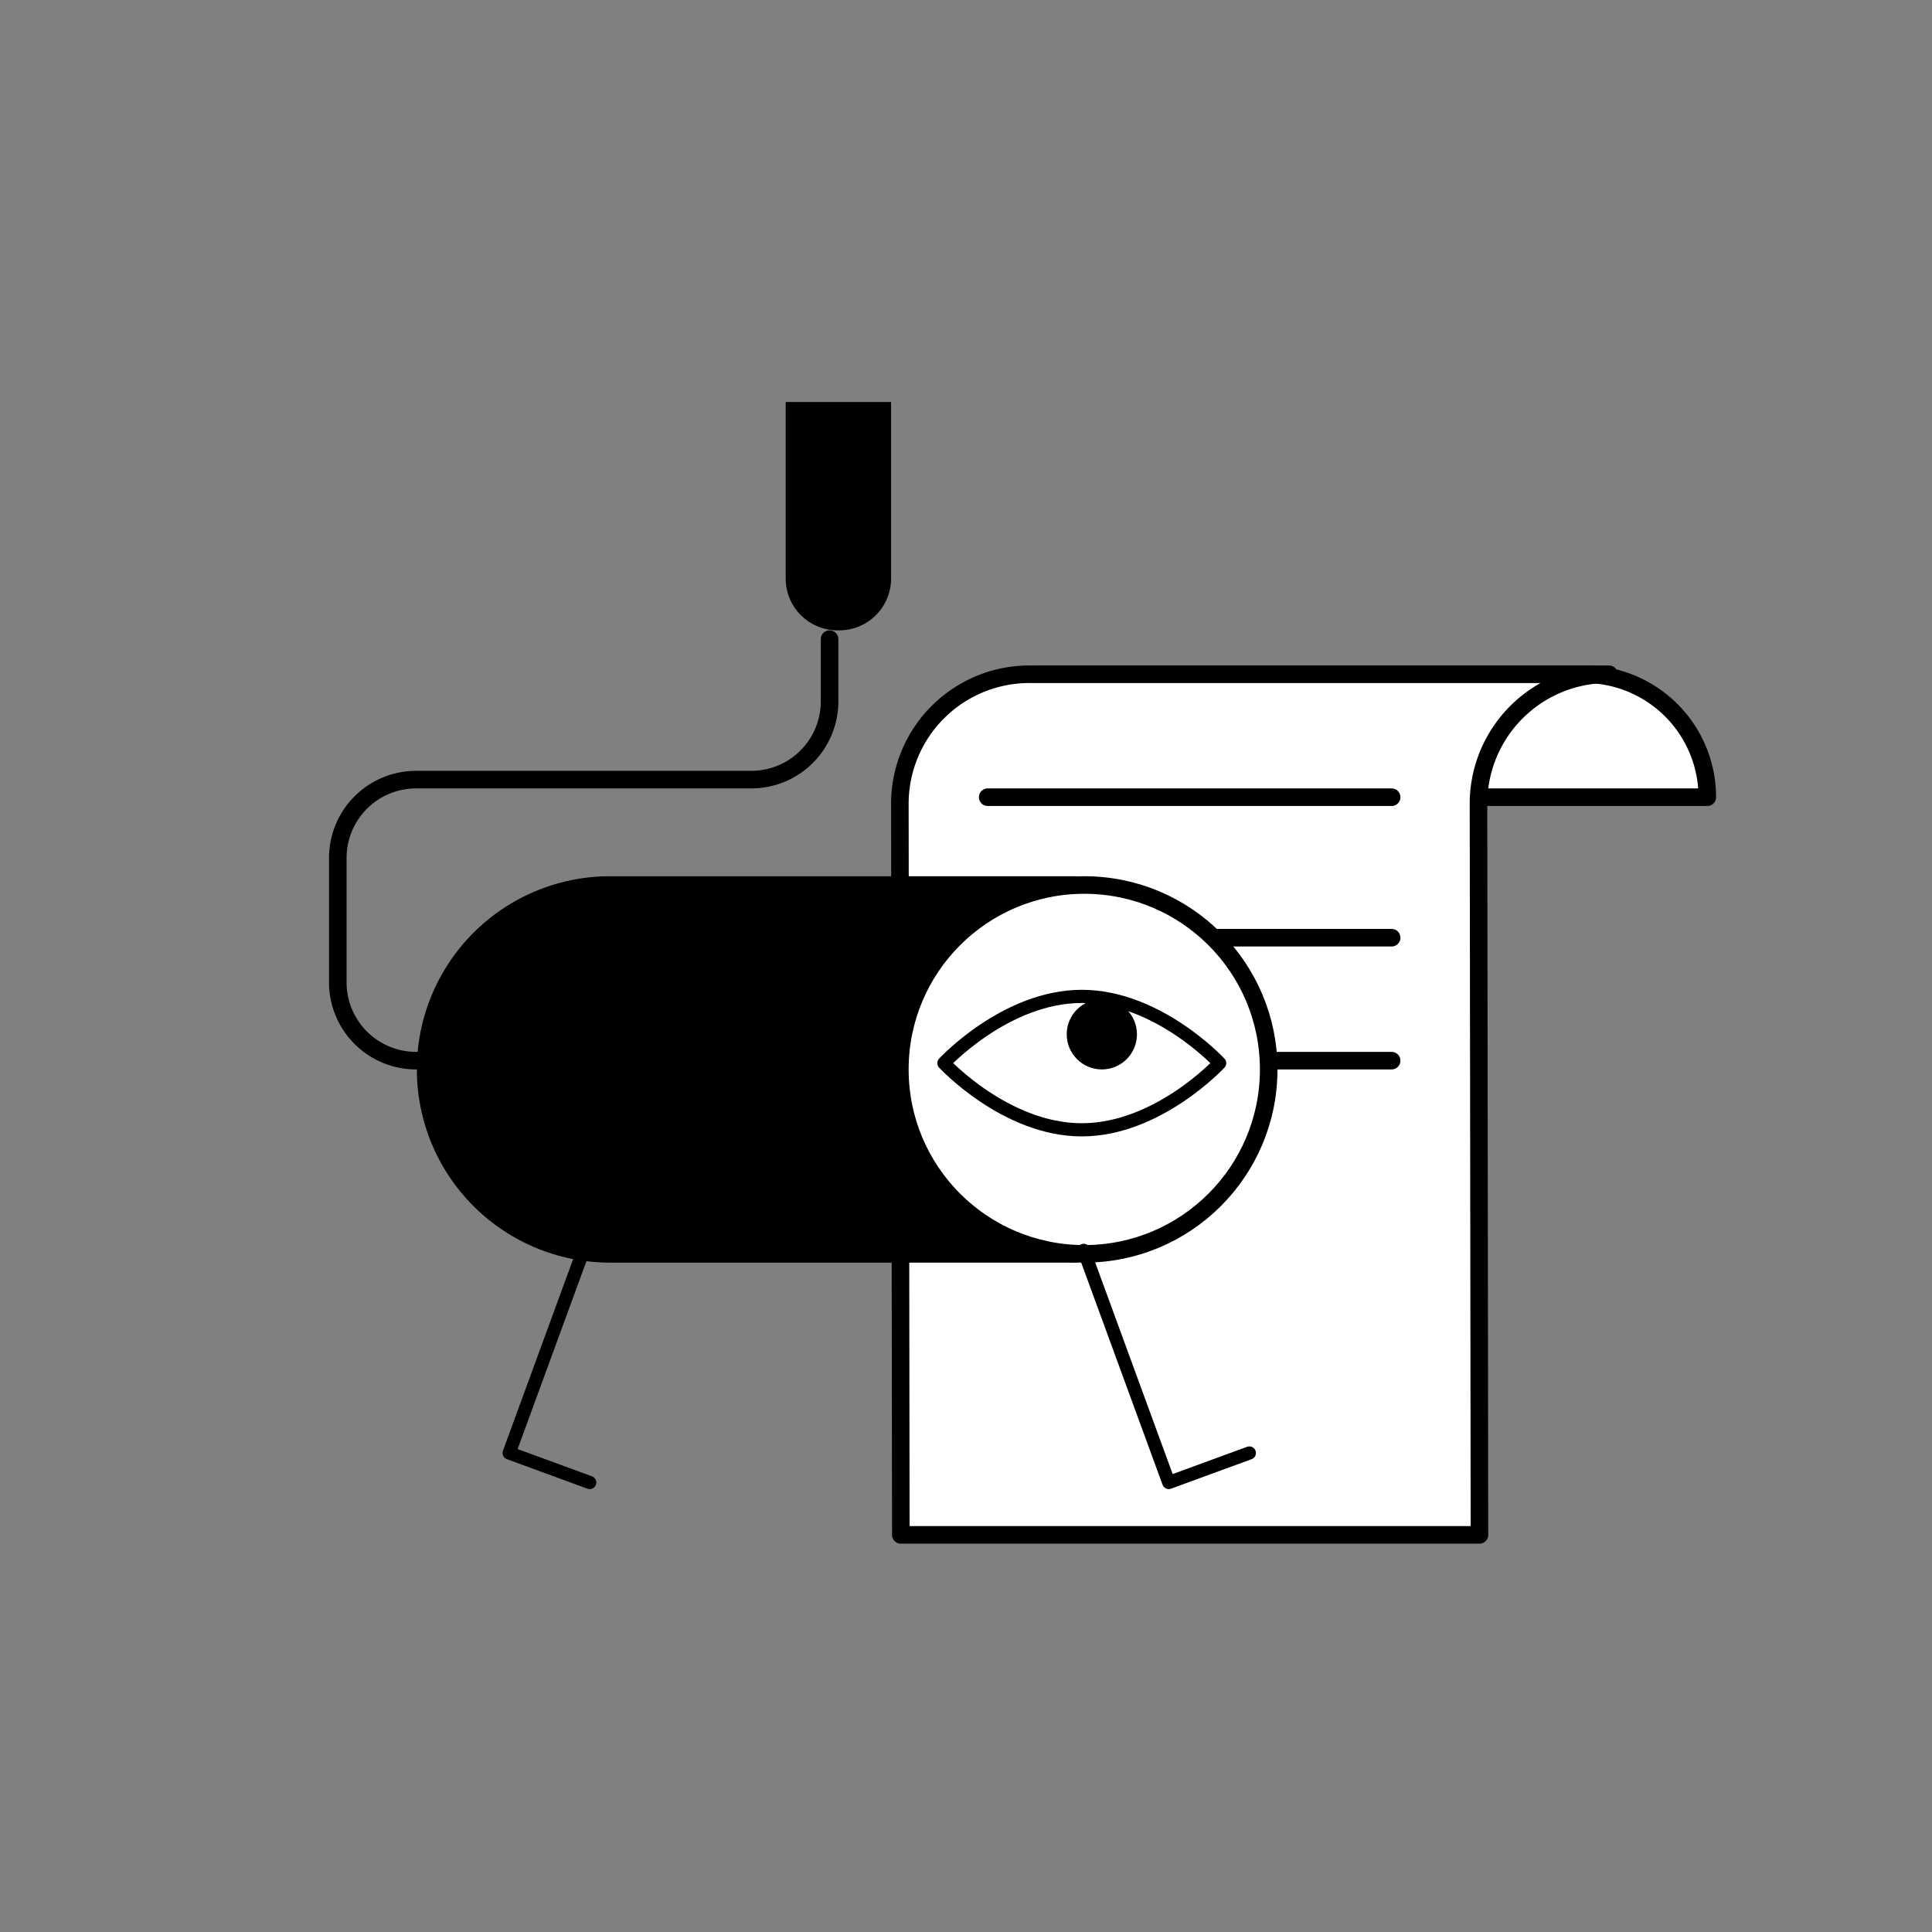  <svg xmlns='http://www.w3.org/2000/svg' width='110' height='110'><rect width="100%" height="100%" fill="#808080" stroke="none"/><defs><style>.a,.b,.e{fill:#fff;stroke:#000;stroke-linecap:round;stroke-linejoin:round}.b,.e{fill:none}.e{stroke-width:.75px}</style></defs><path class='a' d='M66.171 45.389a7 7 0 0 0-7-7h31.036a7 7 0 0 1 7 7Z'/><path class='a' d='M58.665 38.389a7.375 7.375 0 0 0-7.431 7.317l.055 41.683h32.945l-.055-41.683a7.375 7.375 0 0 1 7.43-7.317Z'/><path class='b' d='M56.234 45.389h23M56.234 53.389h23M56.234 60.389h23'/><path d='M24.234 50.389h26.5a10.5 10.5 0 0 1 10.5 10.5v0a10.5 10.5 0 0 1-10.5 10.5h-26.5 0v-21h0Z' transform='rotate(-180 42.734 60.889)' style='stroke:#000;stroke-linecap:round;stroke-linejoin:round'/><circle class='a' cx='61.734' cy='60.889' r='10.5'/><path d='M53.742 60.529s3.514 3.798 7.85 3.798 7.85-3.798 7.85-3.798-3.515-3.799-7.85-3.799-7.85 3.799-7.85 3.799Z' style='stroke-width:.75px;stroke:#000;stroke-linecap:round;stroke-linejoin:round;fill:#fff'/><circle cx='62.734' cy='58.889' r='2'/><path class='b' d='M39.234 60.389H23.69a4.457 4.457 0 0 1-4.457-4.457v-7.087a4.457 4.457 0 0 1 4.457-4.456h19.086a4.457 4.457 0 0 0 4.457-4.457v-3.543'/><path d='M44.734 22.889h6v10.05a2.95 2.95 0 0 1-2.95 2.95h-.1a2.95 2.95 0 0 1-2.95-2.95v-10.05Z'/><path class='e' d='m61.704 71.191 4.84 13.217 4.588-1.681M33.577 84.408l-4.588-1.681L33.83 69.51'/></svg>